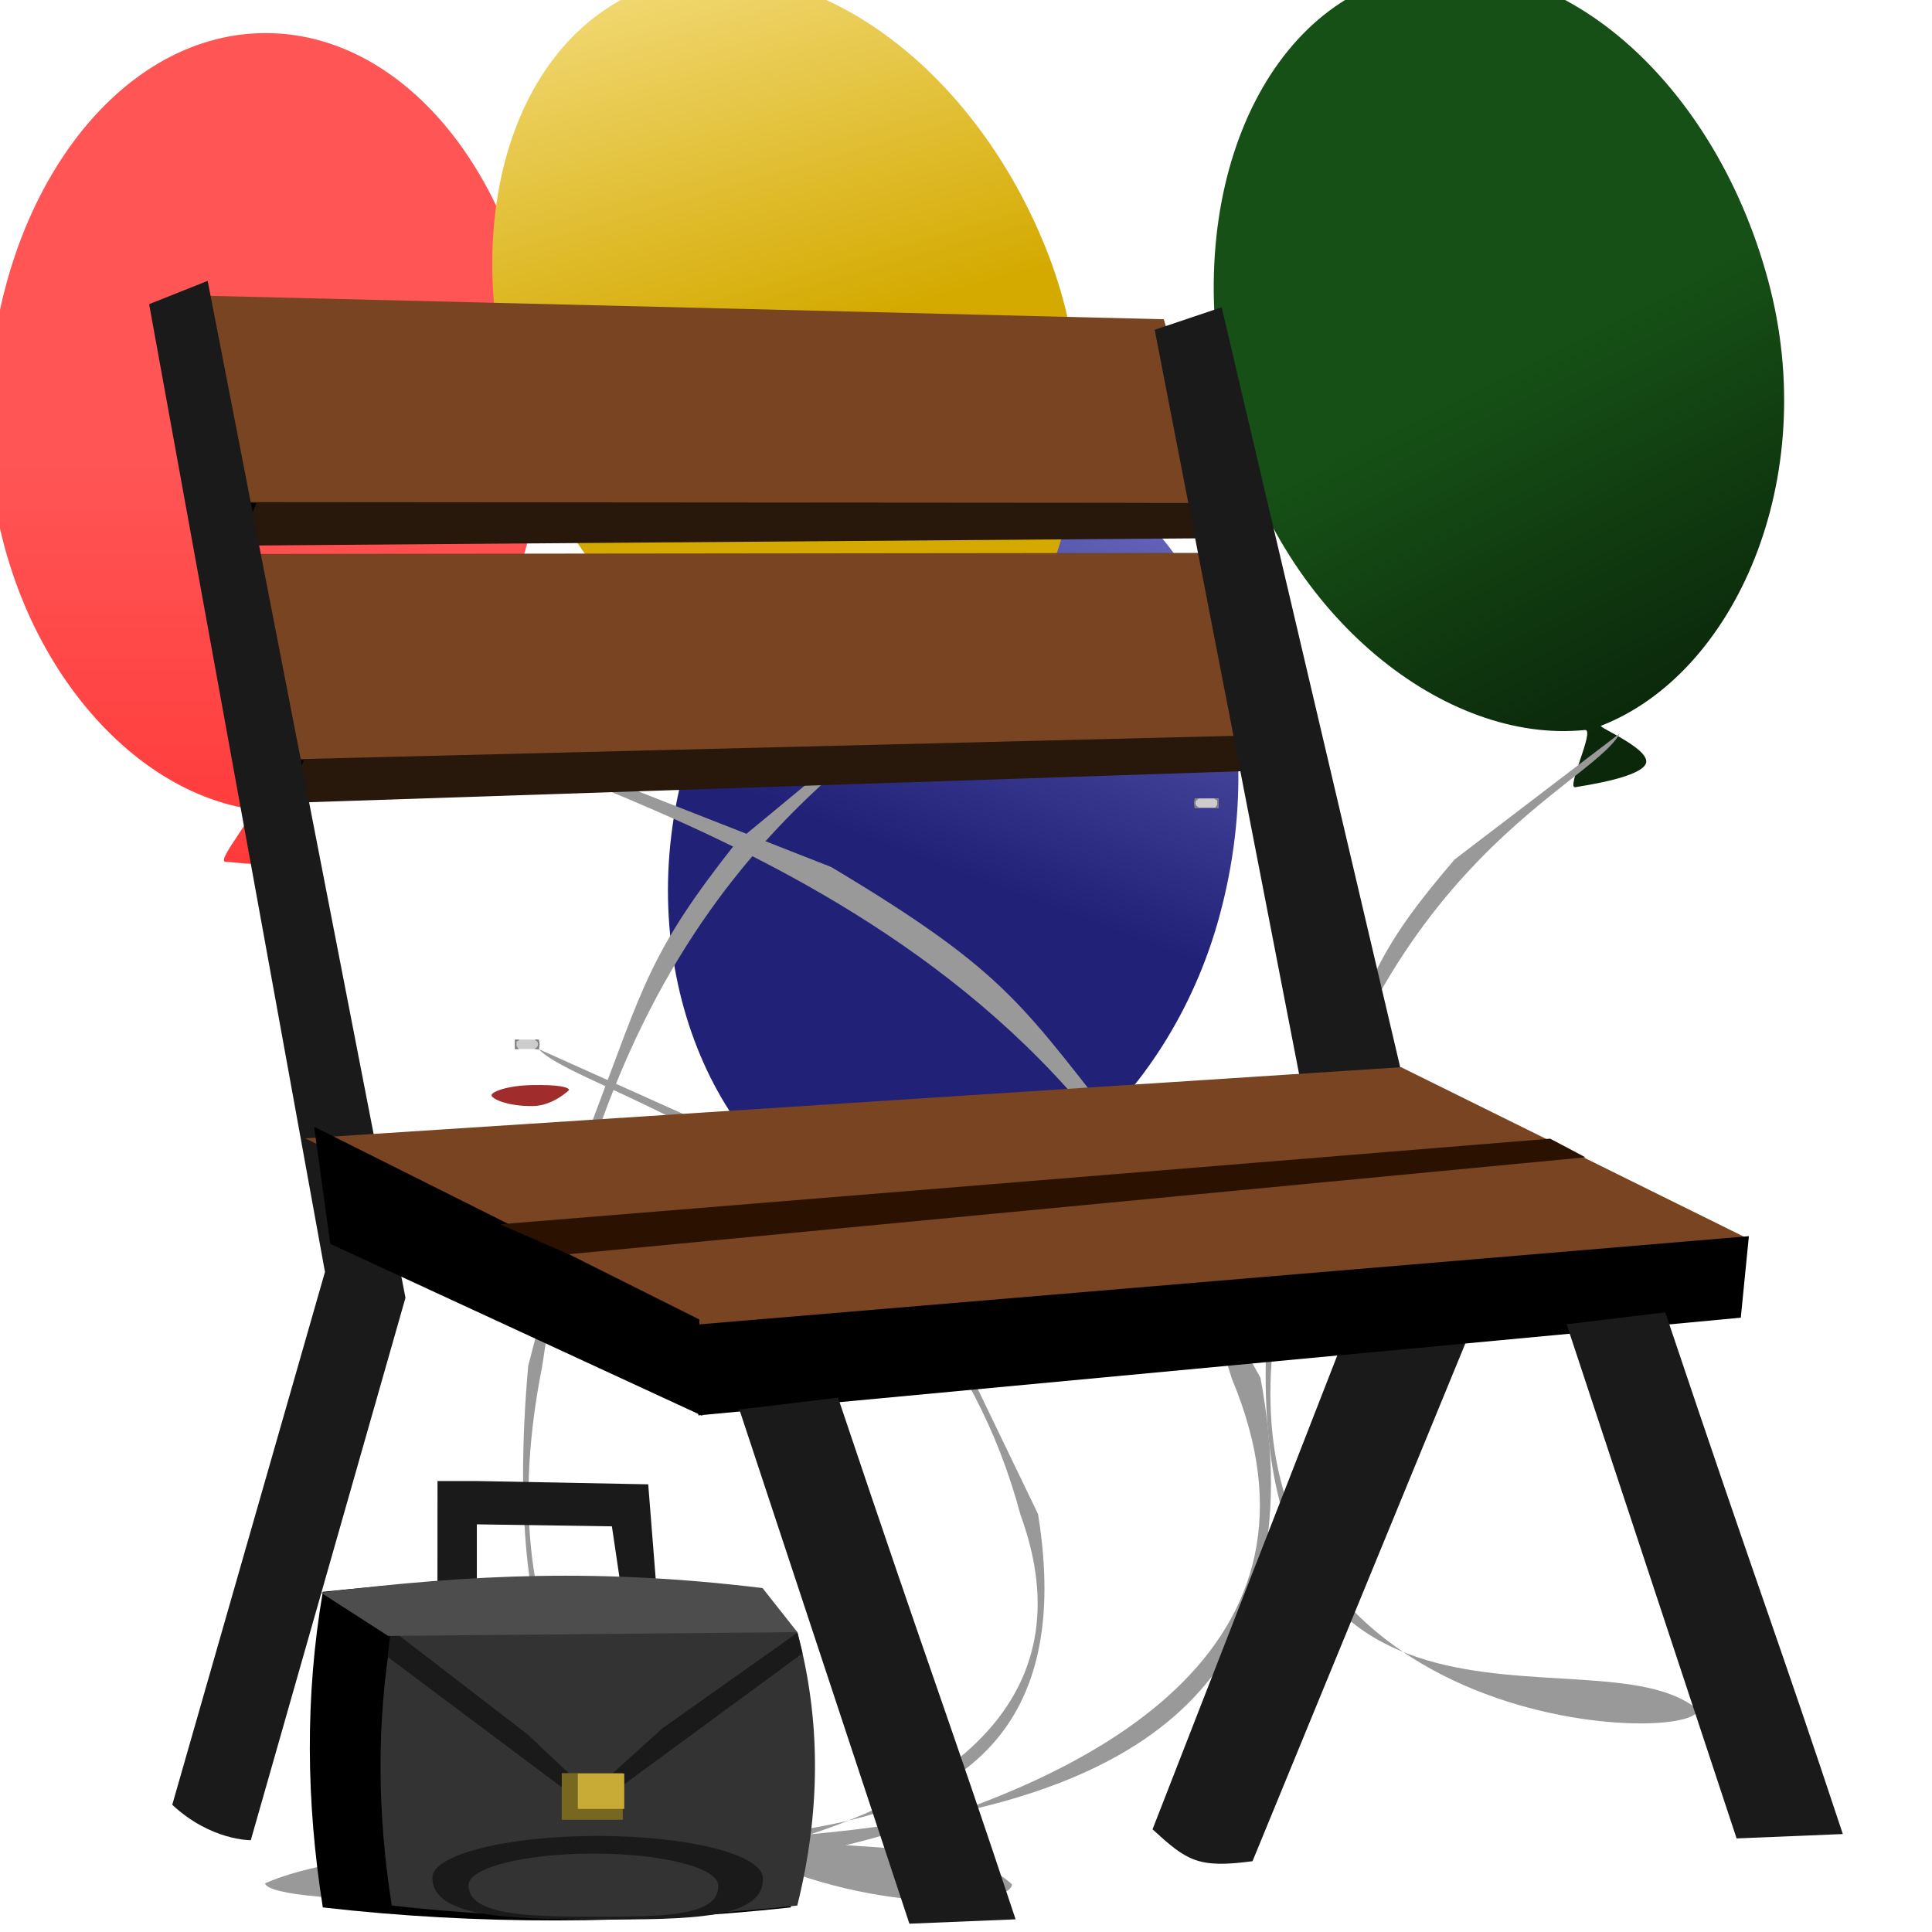 <?xml version="1.0" encoding="UTF-8" standalone="no"?>
<!-- Created with Inkscape (http://www.inkscape.org/) -->

<svg
   xmlns:dc="http://purl.org/dc/elements/1.1/"
   xmlns:cc="http://creativecommons.org/ns#"
   xmlns:rdf="http://www.w3.org/1999/02/22-rdf-syntax-ns#"
   xmlns:svg="http://www.w3.org/2000/svg"
   xmlns="http://www.w3.org/2000/svg"
   xmlns:xlink="http://www.w3.org/1999/xlink"
   xmlns:sodipodi="http://sodipodi.sourceforge.net/DTD/sodipodi-0.dtd"
   xmlns:inkscape="http://www.inkscape.org/namespaces/inkscape"
   width="64"
   height="64"
   id="svg4825"
   version="1.1"
   inkscape:version="0.91 r"
   viewBox="0 0 64 64"
   sodipodi:docname="lawka.svg">
  <defs
     id="defs4827">
    <linearGradient
       inkscape:collect="always"
       id="linearGradient3518">
      <stop
         style="stop-color:#d4aa00;stop-opacity:1;"
         offset="0"
         id="stop3520" />
      <stop
         style="stop-color:#ffeeaa;stop-opacity:1"
         offset="1"
         id="stop3522" />
    </linearGradient>
    <linearGradient
       inkscape:collect="always"
       id="linearGradient3471">
      <stop
         style="stop-color:#165016;stop-opacity:1;"
         offset="0"
         id="stop3473" />
      <stop
         style="stop-color:#0b280b;stop-opacity:1"
         offset="1"
         id="stop3475" />
    </linearGradient>
    <linearGradient
       inkscape:collect="always"
       id="linearGradient3439">
      <stop
         style="stop-color:#212178;stop-opacity:1;"
         offset="0"
         id="stop3441" />
      <stop
         style="stop-color:#8787de;stop-opacity:1"
         offset="1"
         id="stop3443" />
    </linearGradient>
    <linearGradient
       inkscape:collect="always"
       id="linearGradient3392">
      <stop
         style="stop-color:#ff5555;stop-opacity:1;"
         offset="0"
         id="stop3394" />
      <stop
         style="stop-color:#ff2a2a;stop-opacity:1"
         offset="1"
         id="stop3396" />
    </linearGradient>
    <linearGradient
       inkscape:collect="always"
       xlink:href="#linearGradient3392"
       id="linearGradient3398"
       x1="17.854"
       y1="22.988"
       x2="17.854"
       y2="43.847"
       gradientUnits="userSpaceOnUse"
       gradientTransform="translate(-8.875,-7.75)" />
    <linearGradient
       inkscape:collect="always"
       xlink:href="#linearGradient3439"
       id="linearGradient3445"
       x1="42.073"
       y1="14.326"
       x2="49.144"
       y2="-4.589"
       gradientUnits="userSpaceOnUse"
       gradientTransform="translate(-11.625,14.125)" />
    <linearGradient
       inkscape:collect="always"
       xlink:href="#linearGradient3471"
       id="linearGradient3477"
       x1="52.149"
       y1="22.281"
       x2="57.629"
       y2="33.064"
       gradientUnits="userSpaceOnUse"
       gradientTransform="translate(-3.379,-9.389)" />
    <linearGradient
       inkscape:collect="always"
       xlink:href="#linearGradient3518"
       id="linearGradient3524"
       x1="20.683"
       y1="22.811"
       x2="22.627"
       y2="3.896"
       gradientUnits="userSpaceOnUse"
       gradientTransform="matrix(0.927,-0.375,0.375,0.927,-2.573,-1.79)" />
  </defs>
  <sodipodi:namedview
     id="base"
     pagecolor="#ffffff"
     bordercolor="#666666"
     borderopacity="1.0"
     inkscape:pageopacity="0.0"
     inkscape:pageshadow="2"
     inkscape:zoom="1"
     inkscape:cx="-305.75999"
     inkscape:cy="206.75252"
     inkscape:current-layer="svg4825"
     showgrid="true"
     inkscape:document-units="px"
     inkscape:grid-bbox="true"
     inkscape:window-width="1366"
     inkscape:window-height="715"
     inkscape:window-x="0"
     inkscape:window-y="0"
     inkscape:window-maximized="1" />
  <g
     inkscape:groupmode="layer"
     id="layer4"
     inkscape:label="balon" />
  <g
     id="layer1"
     inkscape:label="Layer 1"
     inkscape:groupmode="layer">
    <path
       style="opacity:1;fill:#ff2a2a;fill-opacity:1;fill-rule:evenodd;stroke:#000000;stroke-width:1;stroke-miterlimit:4;stroke-dasharray:none;stroke-opacity:0"
       id="path5518"
       sodipodi:type="arc"
       sodipodi:cx="17.324116"
       sodipodi:cy="22.811029"
       sodipodi:rx="13.081475"
       sodipodi:ry="19.26866"
       sodipodi:start="0"
       sodipodi:end="0.067817561"
       sodipodi:open="true"
       d="m 30.406,22.811 a 13.081,19.269 0 0 1 -0.03,1.306" />
    <path
       style="fill:url(#linearGradient3398);fill-opacity:1"
       d="m 17.995,14 c 0,6.788 -4.441,12.286 -9.182,12.8 -0.118,0.013 1.473,1.234 1.091,1.62 -0.381,0.385 -2.309,0.126 -2.43,0.126 -0.361,0 1.141,-1.692 0.79,-1.749 -4.574,-0.743 -8.655,-6.177 -8.655,-12.796 0,-7.127 4.116,-12.905 9.192,-12.905 5.077,5e-7 9.192,5.778 9.192,12.905 z"
       id="path3349"
       inkscape:connector-curvature="0"
       sodipodi:nodetypes="ssssssss" />
    <path
       style="fill:#a02c2c"
       d="m 18.852,36.109 c 0,0 -0.534,0.525 -1.203,0.531 -0.88,0.008 -1.367,-0.252 -1.367,-0.359 2e-6,-0.108 0.497,-0.319 1.336,-0.336 0.841,-0.017 1.215,0.058 1.234,0.164 z"
       id="path3352"
       inkscape:connector-curvature="0"
       sodipodi:nodetypes="sssss" />
    <rect
       style="fill:#cccccc"
       id="rect3355"
       width="0.781"
       height="0.312"
       x="17.062"
       y="34.438" />
    <path
       style="fill:#808080"
       d="m 17.055,34.438 0.051,0 0.11,0.004 -0.109,0.066 0.003,0.149 0.072,0.094 -0.076,0.004 -0.051,0 z"
       id="rect3357"
       inkscape:connector-curvature="0"
       sodipodi:nodetypes="ccccccccc" />
    <path
       style="fill:#808080"
       d="m 17.715,34.438 0.121,-0.004 c 0.069,0.104 0.028,0.228 0.02,0.332 l -0.156,-0.02 c 0.063,-0.03 0.133,-0.08 0.124,-0.162 0.016,-0.071 -0.075,-0.105 -0.108,-0.147 z"
       id="rect3359"
       inkscape:connector-curvature="0"
       sodipodi:nodetypes="cccccc" />
    <path
       style="fill:#999999"
       d="m 25.66,38.261 c 3.675,2.517 3.877,3.239 6.059,6.36 l 2.667,5.534 C 36.732,64.604 19.056,59.476 14.153,61.923 14.329,62.985 38.334,62.575 33.805,50.179 30.713,38.614 19.27,36.306 17.849,34.755 Z"
       id="rect3400"
       inkscape:connector-curvature="0"
       sodipodi:nodetypes="ccccccc" />
    <path
       style="fill:url(#linearGradient3445);fill-opacity:1"
       d="m 22.655,25.527 c -1.764,6.555 1.095,13.018 5.54,14.746 0.111,0.043 -1.743,0.809 -1.475,1.28 0.268,0.471 2.197,0.722 2.314,0.753 0.349,0.094 -0.662,-1.93 -0.309,-1.894 4.61,0.471 9.962,-3.715 11.683,-10.107 1.852,-6.882 -0.62,-13.531 -5.523,-14.85 -4.902,-1.319 -10.378,3.19 -12.23,10.072 z"
       id="path3349-6"
       inkscape:connector-curvature="0"
       sodipodi:nodetypes="ssssssss" />
    <rect
       style="fill:#cccccc"
       id="rect3355-2"
       width="0.781"
       height="0.312"
       x="-40.366"
       y="26.449"
       transform="scale(-1,1)" />
    <path
       style="fill:#808080"
       d="m 40.373,26.449 -0.051,0 -0.11,0.004 0.109,0.066 -0.003,0.149 -0.072,0.094 0.076,0.004 0.051,0 z"
       id="rect3357-8"
       inkscape:connector-curvature="0"
       sodipodi:nodetypes="ccccccccc" />
    <path
       style="fill:#808080"
       d="m 39.713,26.449 -0.121,-0.004 c -0.069,0.104 -0.028,0.228 -0.02,0.332 l 0.156,-0.02 c -0.063,-0.03 -0.133,-0.08 -0.124,-0.162 -0.016,-0.071 0.075,-0.105 0.108,-0.147 z"
       id="rect3359-7"
       inkscape:connector-curvature="0"
       sodipodi:nodetypes="cccccc" />
    <path
       style="fill:#999999"
       d="m 24.41,27.884 c -2.911,3.675 -3.071,4.728 -4.8,9.283 l -2.113,8.078 c -1.859,21.09 12.144,13.606 16.027,17.177 -0.139,1.551 -19.154,0.952 -15.567,-17.142 2.449,-16.882 11.514,-20.251 12.64,-22.515 z"
       id="rect3400-9"
       inkscape:connector-curvature="0"
       sodipodi:nodetypes="ccccccc" />
    <path
       style="fill:url(#linearGradient3477);fill-opacity:1"
       d="m 58.574,9.297 c 1.764,6.555 -1.095,13.018 -5.54,14.746 -0.111,0.043 1.743,0.809 1.475,1.28 -0.268,0.471 -2.197,0.722 -2.314,0.753 -0.349,0.094 0.662,-1.93 0.309,-1.894 C 47.894,24.654 42.542,20.468 40.821,14.075 38.969,7.193 41.442,0.545 46.344,-0.775 51.246,-2.094 56.722,2.415 58.574,9.297 Z"
       id="path3349-6-2"
       inkscape:connector-curvature="0"
       sodipodi:nodetypes="ssssssss" />
    <path
       style="fill:#999999"
       d="m 48.188,28.469 c -2.574,2.997 -2.715,3.856 -4.244,7.572 l -1.868,6.589 C 40.432,59.833 52.813,53.728 56.247,56.641 56.124,57.906 39.31,57.417 42.482,42.659 44.648,28.889 52.663,26.141 53.659,24.294 Z"
       id="rect3400-97"
       inkscape:connector-curvature="0"
       sodipodi:nodetypes="ccccccc" />
    <path
       style="fill:url(#linearGradient3524);fill-opacity:1"
       d="m 34.631,8.188 c 2.542,6.294 0.484,13.055 -3.72,15.307 -0.105,0.056 1.828,0.592 1.619,1.093 -0.209,0.5 -2.094,0.982 -2.206,1.027 -0.335,0.135 0.424,-1.996 0.078,-1.918 C 25.883,24.721 20.064,21.212 17.584,15.074 14.915,8.465 16.567,1.567 21.274,-0.335 25.981,-2.236 31.961,1.579 34.631,8.188 Z"
       id="path3349-5"
       inkscape:connector-curvature="0"
       sodipodi:nodetypes="ssssssss" />
    <path
       style="fill:#999999"
       d="m 27.533,28.72 c 5.989,3.582 6.318,4.608 9.875,9.049 l 4.347,7.875 C 45.579,66.202 16.771,58.906 8.781,62.387 9.068,63.899 48.189,63.315 40.809,45.677 35.769,29.221 17.121,25.937 14.804,23.73 Z"
       id="rect3400-97-8"
       inkscape:connector-curvature="0"
       sodipodi:nodetypes="ccccccc" />
  </g>
  <g
     inkscape:groupmode="layer"
     id="layer2"
     inkscape:label="lawka">
    <path
       style="opacity:1;fill:#784421;fill-opacity:1;fill-rule:evenodd;stroke:#000000;stroke-width:0.892;stroke-miterlimit:4;stroke-dasharray:none;stroke-opacity:0"
       d="m 6.538,9.79 32.015,0.786 1.741,6.088 -32.283,0 z"
       id="rect5373-9"
       inkscape:connector-curvature="0"
       sodipodi:nodetypes="ccccc" />
    <path
       style="opacity:1;fill:#28170b;fill-opacity:1;fill-rule:evenodd;stroke:#000000;stroke-width:0.892;stroke-miterlimit:4;stroke-dasharray:none;stroke-opacity:0"
       d="m 5.824,11.416 0.748,-1.583 1.44,6.8 32.295,0.025 -0.573,1.175 -32.397,0.245 z"
       id="rect5376-3"
       inkscape:connector-curvature="0"
       sodipodi:nodetypes="ccccccc" />
    <path
       style="opacity:1;fill:#000000;fill-opacity:1;fill-rule:evenodd;stroke:#000000;stroke-width:0.892;stroke-miterlimit:4;stroke-dasharray:none;stroke-opacity:0"
       d="m 7.873,15.944 0.155,0.67 0.46,0.059 -0.58,1.418 -0.564,0.02 -0.098,-0.541 z"
       id="rect5379-7"
       inkscape:connector-curvature="0"
       sodipodi:nodetypes="ccccccc" />
    <path
       style="opacity:1;fill:#784421;fill-opacity:1;fill-rule:evenodd;stroke:#000000;stroke-width:0.892;stroke-miterlimit:4;stroke-dasharray:none;stroke-opacity:0"
       d="m 8.032,18.351 32.019,-0.036 1.814,6.043 -32.278,0.829 z"
       id="rect5373-5-0"
       inkscape:connector-curvature="0"
       sodipodi:nodetypes="ccccc" />
    <path
       style="opacity:1;fill:#28170b;fill-opacity:1;fill-rule:evenodd;stroke:#000000;stroke-width:0.892;stroke-miterlimit:4;stroke-dasharray:none;stroke-opacity:0"
       d="m 7.336,19.995 0.729,-1.602 1.521,6.762 32.29,-0.804 -0.559,1.19 -32.389,1.077 z"
       id="rect5376-7-8"
       inkscape:connector-curvature="0"
       sodipodi:nodetypes="ccccccc" />
    <path
       style="opacity:1;fill:#000000;fill-opacity:1;fill-rule:evenodd;stroke:#000000;stroke-width:0.892;stroke-miterlimit:4;stroke-dasharray:none;stroke-opacity:0"
       d="m 9.439,24.47 0.163,0.666 0.461,0.047 -0.563,1.433 -0.564,0.035 -0.105,-0.538 z"
       id="rect5379-9-7"
       inkscape:connector-curvature="0"
       sodipodi:nodetypes="ccccccc" />
    <path
       style="opacity:1;fill:#1a1a1a;fill-opacity:1;fill-rule:evenodd;stroke:#000000;stroke-width:0.892;stroke-miterlimit:4;stroke-dasharray:none;stroke-opacity:0"
       d="m 4.94,10.076 1.939,-0.772 6.553,33.686 -5.124,17.969 c 0,0 -1.319,0.021 -2.602,-1.173 L 10.765,42.135 Z"
       id="rect5406-6"
       inkscape:connector-curvature="0"
       sodipodi:nodetypes="ccccccc" />
    <path
       style="opacity:1;fill:#1a1a1a;fill-opacity:1;fill-rule:evenodd;stroke:#000000;stroke-width:0.939;stroke-miterlimit:4;stroke-dasharray:none;stroke-opacity:0"
       d="m 38.251,10.925 2.219,-0.747 8.066,34.339 -7.045,17.138 c -1.821,0.243 -2.172,-0.017 -3.312,-1.056 l 6.483,-16.629 z"
       id="rect5406-1-7"
       inkscape:connector-curvature="0"
       sodipodi:nodetypes="ccccccc" />
    <path
       style="opacity:1;fill:#784421;fill-opacity:1;fill-rule:evenodd;stroke:#000000;stroke-width:0.892;stroke-miterlimit:4;stroke-dasharray:none;stroke-opacity:0"
       d="M 22.973,43.994 57.934,41.048 46.414,35.353 10.113,37.709 Z"
       id="rect5423-3"
       inkscape:connector-curvature="0"
       sodipodi:nodetypes="ccccc" />
    <path
       style="opacity:1;fill:#000000;fill-opacity:1;fill-rule:evenodd;stroke:#000000;stroke-width:0.892;stroke-miterlimit:4;stroke-dasharray:none;stroke-opacity:0"
       d="m 10.406,37.326 12.759,6.383 0.1,3.191 -12.324,-5.695 z"
       id="rect5426-2"
       inkscape:connector-curvature="0"
       sodipodi:nodetypes="ccccc" />
    <path
       style="opacity:1;fill:#000000;fill-opacity:1;fill-rule:evenodd;stroke:#000000;stroke-width:0.892;stroke-miterlimit:4;stroke-dasharray:none;stroke-opacity:0"
       d="m 22.872,43.896 35.062,-2.946 -0.268,2.7 -34.531,3.236 z"
       id="rect5428-0"
       inkscape:connector-curvature="0"
       sodipodi:nodetypes="ccccc" />
    <path
       style="opacity:1;fill:#2b1100;fill-opacity:1;fill-rule:evenodd;stroke:#000000;stroke-width:0.876;stroke-miterlimit:4;stroke-dasharray:none;stroke-opacity:0"
       d="m 16.559,40.556 34.792,-2.836 1.168,0.617 -33.682,3.211 z"
       id="rect5440-2"
       inkscape:connector-curvature="0"
       sodipodi:nodetypes="ccccc" />
    <path
       style="opacity:1;fill:#1a1a1a;fill-opacity:1;fill-rule:evenodd;stroke:#000000;stroke-width:0.759;stroke-miterlimit:4;stroke-dasharray:none;stroke-opacity:0"
       d="m 51.896,43.868 3.268,-0.395 c 3.263,9.713 3.646,10.536 5.882,17.282 L 57.527,60.9 Z"
       id="rect5480-8"
       inkscape:connector-curvature="0"
       sodipodi:nodetypes="ccccc" />
    <path
       style="opacity:1;fill:#1a1a1a;fill-opacity:1;fill-rule:evenodd;stroke:#000000;stroke-width:0.759;stroke-miterlimit:4;stroke-dasharray:none;stroke-opacity:0"
       d="m 24.493,46.693 3.268,-0.395 c 3.263,9.713 3.646,10.536 5.882,17.282 l -3.518,0.145 z"
       id="rect5480-6-4"
       inkscape:connector-curvature="0"
       sodipodi:nodetypes="ccccc" />
  </g>
  <g
     inkscape:groupmode="layer"
     id="layer3"
     inkscape:label="bag" />
  <path
     style="fill:#000000"
     d="m 10.694,52.73 c 5.02,-0.513 9.228,-0.72 14.575,-0.087 0.938,3.485 1.79,7.057 0.924,10.543 -5.166,0.558 -10.333,0.59 -15.499,0 -0.551,-3.485 -0.597,-6.97 0,-10.456 z"
     id="rect3621"
     inkscape:connector-curvature="0"
     sodipodi:nodetypes="ccccc" />
  <path
     style="fill:#333333"
     d="m 12.978,54.062 c 4.351,-0.444 8.798,-0.548 13.433,0 0.813,3.021 0.75,6.041 0,9.062 -4.478,0.484 -8.955,0.511 -13.433,0 -0.477,-3.021 -0.517,-6.041 0,-9.062 z"
     id="rect3621-5"
     inkscape:connector-curvature="0"
     sodipodi:nodetypes="ccccc" />
  <path
     style="fill:#1a1a1a"
     d="m 12.944,53.965 4.534,3.49 2.127,2.005 -0.24,0.312 -6.519,-4.883 z"
     id="rect3639"
     inkscape:connector-curvature="0"
     sodipodi:nodetypes="cccccc" />
  <path
     style="fill:#1a1a1a"
     d="m 26.418,54.084 -4.469,3.164 -2.696,2.435 0.311,0.242 7.02,-5.156 z"
     id="rect3639-5"
     inkscape:connector-curvature="0"
     sodipodi:nodetypes="cccccc" />
  <path
     style="fill:#1a1a1a"
     d="m 25.271,62.202 c 0.061,1.379 -2.451,1.384 -5.474,1.384 -3.023,0 -5.474,-0.097 -5.474,-1.384 0,-0.764 2.451,-1.384 5.474,-1.384 3.023,0 5.44,0.62 5.474,1.384 z"
     id="path3657"
     inkscape:connector-curvature="0"
     sodipodi:nodetypes="sssss" />
  <path
     style="fill:#333333"
     d="m 23.793,62.448 c 0.046,1.042 -1.852,1.046 -4.136,1.046 -2.284,0 -4.136,-0.073 -4.136,-1.046 0,-0.577 1.852,-1.046 4.136,-1.046 2.284,0 4.11,0.469 4.136,1.046 z"
     id="path3657-5"
     inkscape:connector-curvature="0"
     sodipodi:nodetypes="sssss" />
  <rect
     style="fill:#786721"
     id="rect3699"
     width="2.022"
     height="1.544"
     x="18.609"
     y="58.738" />
  <rect
     style="fill:#c8ab37"
     id="rect3699-2"
     width="1.538"
     height="1.174"
     x="19.141"
     y="58.749" />
  <path
     style="fill:#1a1a1a"
     d="m 14.493,49.061 1.305,0 5.675,0.109 0.267,3.37 -1.199,-0.147 -0.271,-1.831 -4.474,-0.066 0,2.044 -1.305,0 z"
     id="rect3716"
     inkscape:connector-curvature="0"
     sodipodi:nodetypes="cccccccccc" />
  <path
     style="fill:#4d4d4d"
     d="m 10.628,52.757 c 5.066,-0.621 9.279,-0.8 14.632,-0.15 l 1.157,1.466 -0.332,-0.004 -13.227,0.123 z"
     id="rect3719"
     inkscape:connector-curvature="0"
     sodipodi:nodetypes="cccccc" />
</svg>
